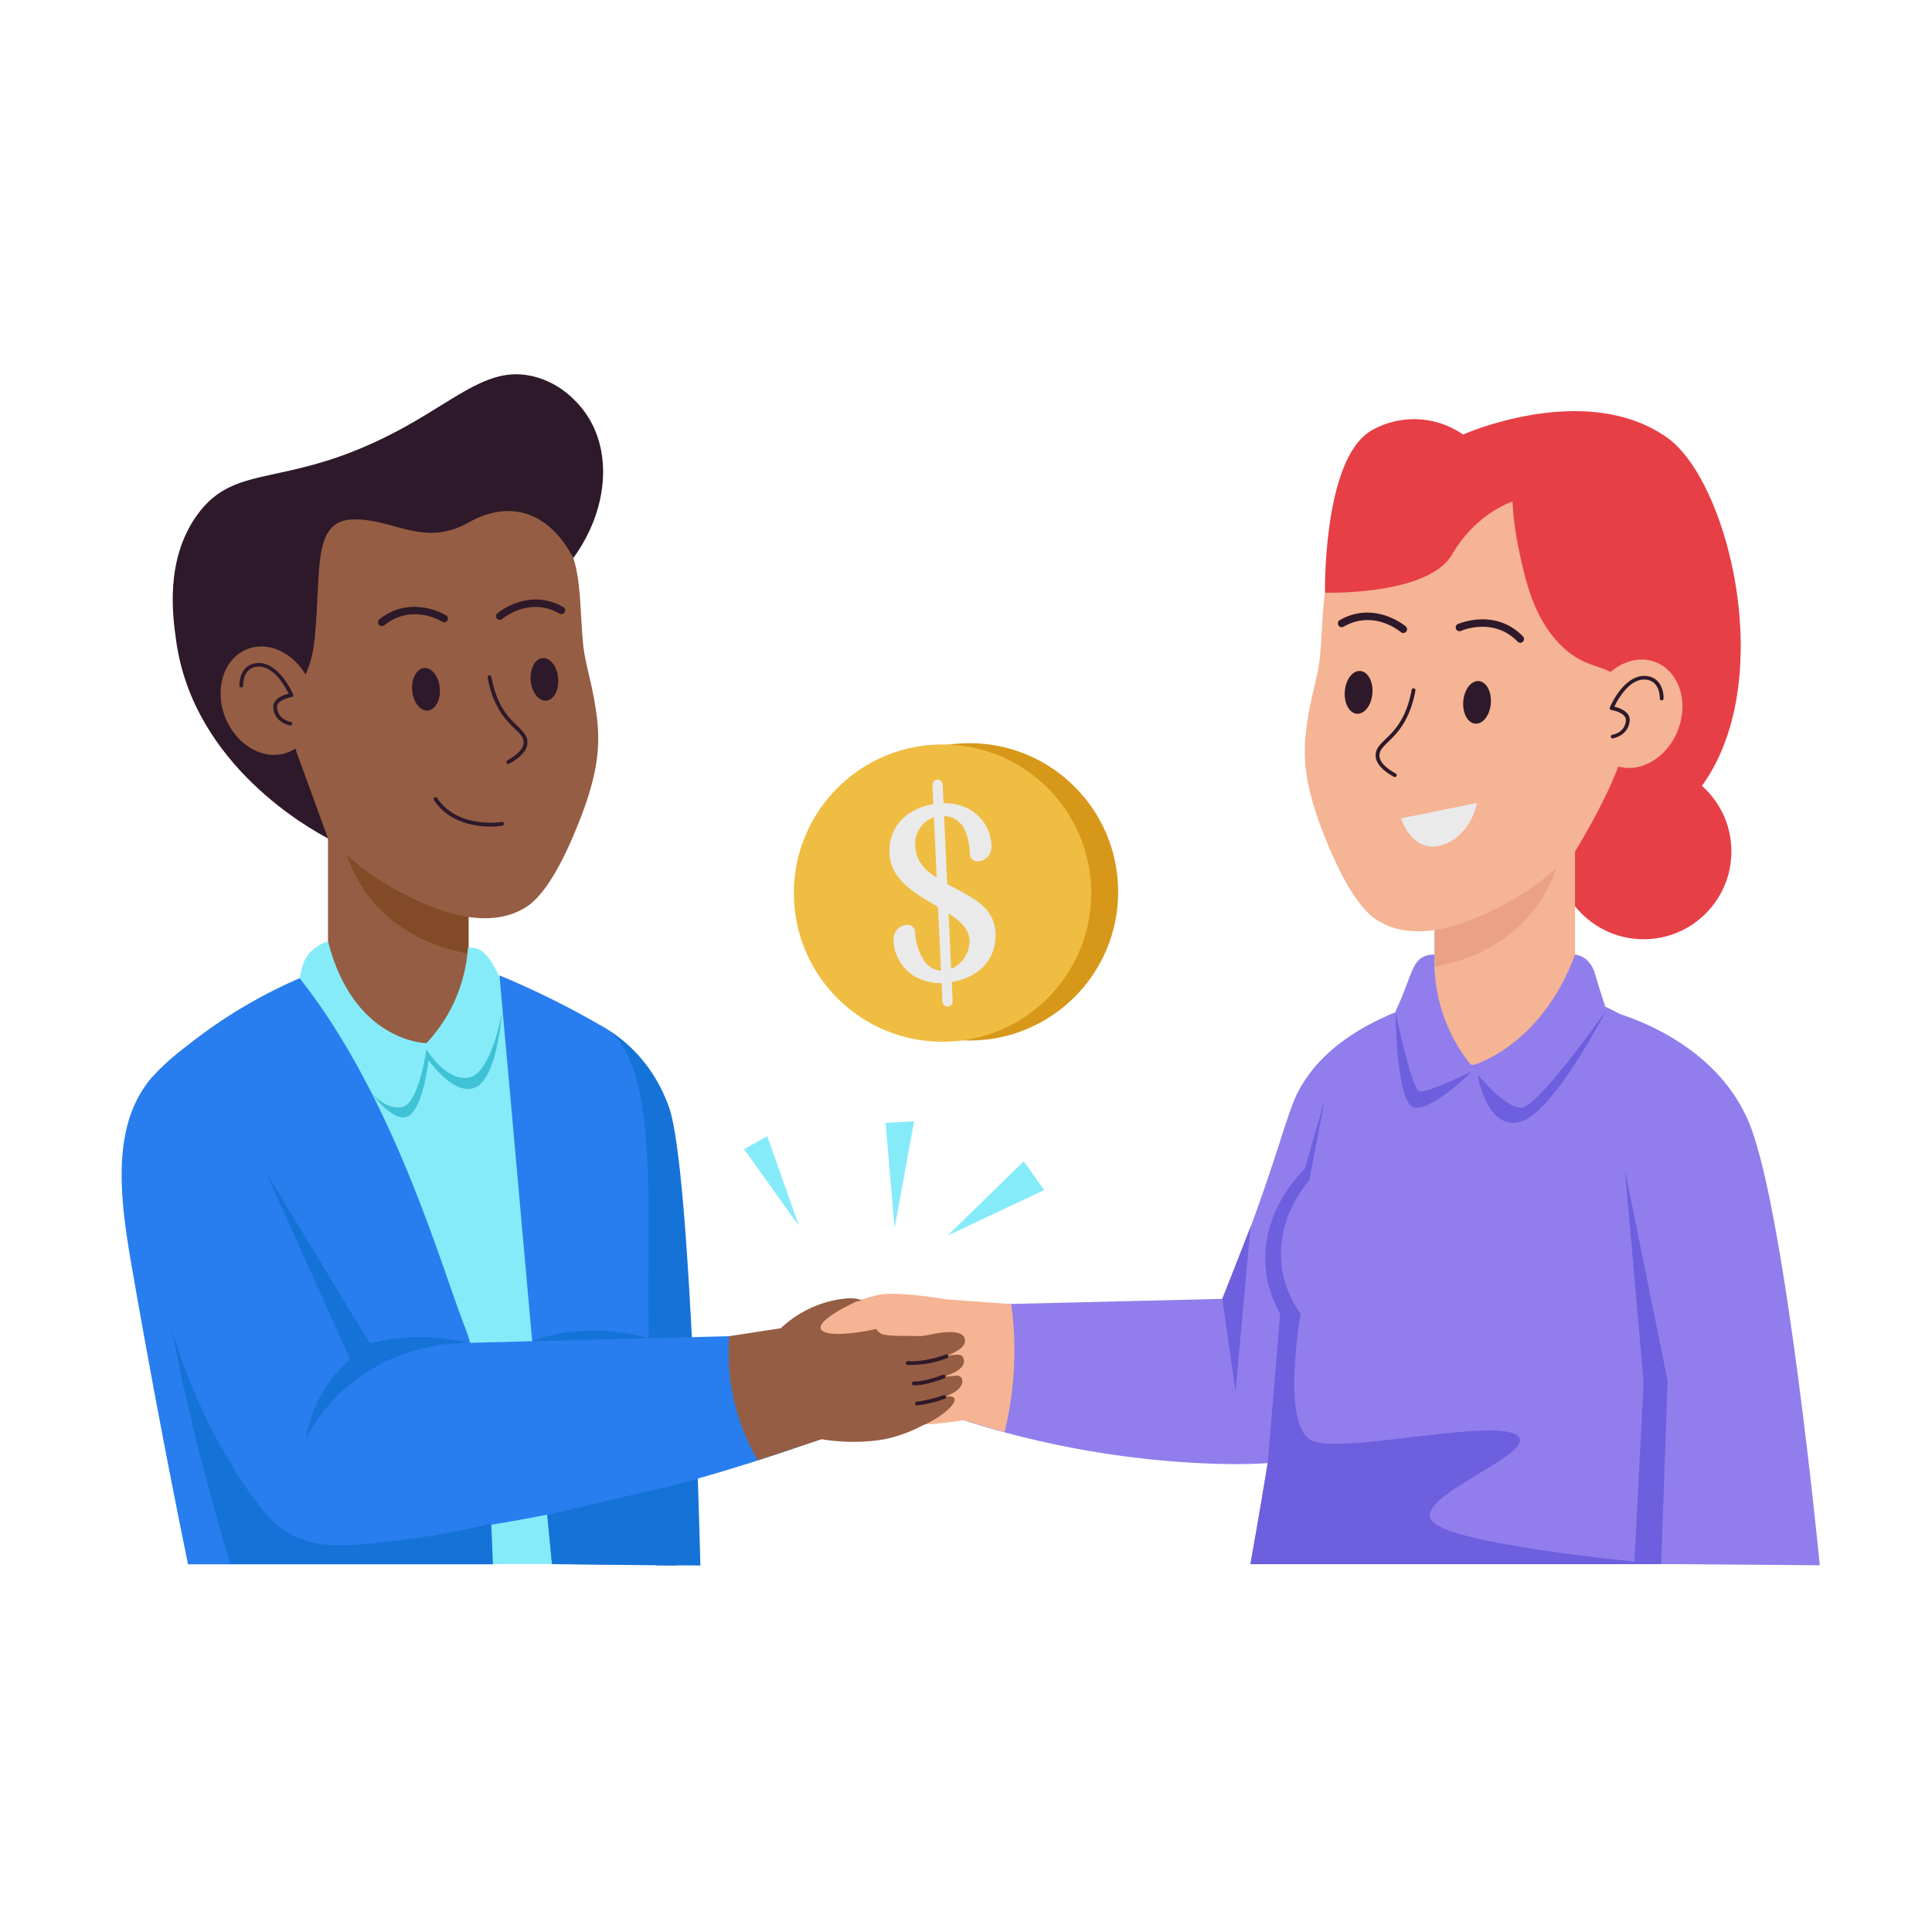 <svg height="512" viewBox="0 0 512 512" width="512" xmlns="http://www.w3.org/2000/svg" xmlns:xlink="http://www.w3.org/1999/xlink"><clipPath id="a"><path d="m86.92 204.88h37.24v76.92h-37.24z"/></clipPath><clipPath id="b"><path d="m380.17 208.35h37.24v76.92h-37.24z" transform="matrix(-1 0 0 -1 797.57 493.61)"/></clipPath><path d="m177.34 293.56c-5.8-16.57-18.8-22.05-18.8-22.05v58.65l15.35 84.65 11.72.06s-2.46-104.74-8.27-121.31z" fill="#1573d8"/><circle cx="435.58" cy="225.65" fill="#e73f46" r="23.26"/><path d="m392.48 261.68c-20.07 83.87-23.34 111.71-42.8 122.71-3.1 1.75-8.63 4.2-28.82 3.49a246.23 246.23 0 0 1 -71.61-13.54l3.67-28.42 71-1.71c13.68-33.08 16.51-47.83 19.94-54.58 5.14-10.12 17.35-21.79 48.62-27.95z" fill="#917eec"/><path d="m268 345.59-17.28-1.25s-13.05-2.29-18-1.15c-8 1.84-15.35 5.83-14.9 7.53s8.76-1.33 12.25 2.65c4.2 4.77-3.57 14-.19 19.8 2 3.37 8 6 25.44 3.19l10.92 3.19a92.59 92.59 0 0 0 1.76-33.96z" fill="#f5b493"/><g clip-path="url(#a)"><path d="m86.92 204.88h37.24v76.92h-37.24z" fill="#955d43"/><path d="m89.76 215.19a39.78 39.78 0 0 0 6.77 20.73c10.52 15.31 28.43 17 31.1 17.24v-26.41z" fill="#834a27"/></g><g clip-path="url(#b)"><path d="m380.17 208.35h37.24v76.92h-37.24z" fill="#f5b493" transform="matrix(-1 0 0 -1 797.57 493.61)"/><path d="m414.56 218.65a39.54 39.54 0 0 1 -6.77 20.73c-10.52 15.32-28.42 17-31.09 17.25v-26.42z" fill="#eba284"/></g><path d="m151.88 221.62c-5 11.7-9.24 16.69-12.33 18.68-11.83 7.62-28.23-1.09-34.35-4.34a70.75 70.75 0 0 1 -15.08-11c-8.34-6.79-27.46-25.26-27.72-52.79-.06-5.89-.28-29.63 18.11-43.42 16-12 39.62-11.7 53.87-1.27a48.1 48.1 0 0 1 10.47 9.11c9.9 9.44 8.38 20 9.66 33.87.51 5.61 2.57 10.82 3.64 19.39s.2 16.65-6.27 31.77z" fill="#955d43"/><g fill="#2d1929"><path d="m134.44 201.53c2.84-1.59 4.29-3.19 4.33-4.77.07-3.62-7.18-4.43-9.53-17.21a.5.5 0 0 1 .4-.59.49.49 0 0 1 .58.41c2.37 12.86 9.64 12.91 9.55 17.41 0 2-1.67 3.85-4.84 5.62a.5.5 0 0 1 -.49-.87z"/><path d="m144.76 185.68c-2 .17-3.87-2.22-4.13-5.33s1.17-5.78 3.18-5.95 3.86 2.22 4.12 5.34-1.16 5.78-3.17 5.94z"/><path d="m113.37 188.31c-2 .17-3.87-2.22-4.13-5.34s1.17-5.78 3.18-5.94 3.86 2.22 4.13 5.33-1.17 5.78-3.18 5.95z"/><path d="m130 219.05c-4 0-11-1-15-7a.5.5 0 0 1 .13-.7.51.51 0 0 1 .7.14c5.55 8.23 17 6.35 17.15 6.33a.5.5 0 0 1 .58.41.49.49 0 0 1 -.41.57 20.11 20.11 0 0 1 -3.15.25z"/><path d="m132.45 164.28a1 1 0 0 1 -.65-1.75c.08-.07 8.23-6.93 17.47-1.66a1 1 0 1 1 -1 1.74c-8-4.57-14.89 1.19-15.18 1.43a1 1 0 0 1 -.64.24z"/><path d="m101.18 165.91a1 1 0 0 1 -.63-1.77c8.29-6.68 17.43-1.21 17.52-1.15a1 1 0 1 1 -1 1.7c-.32-.19-8-4.78-15.21 1a1 1 0 0 1 -.68.22z"/></g><path d="m58.45 414.52s-8.84-102.32 0-127.14c10.68-30 64.47-35.39 85.83-19.16 4.76 3.62 8.71 8.84 16.18 40 9.9 41.39 13.88 77.93 16.88 106.26z" fill="#86ebf9"/><path d="m91.88 261.65c-5 .85-35.79 6.6-46.42 30.89-2 4.66-5.4 14.73 0 37.84 5.24 22.41 14.84 63.5 44.84 78.62a494.58 494.58 0 0 0 127.1-27.61q-3.72-13.86-7.45-27.71l-114.12 2.91z" fill="#287eef"/><path d="m441.93 175.61c-.26 27.53-19.38 46-27.73 52.79a70.21 70.21 0 0 1 -15.07 11c-6.13 3.26-22.53 12-34.35 4.35-3.09-2-7.34-7-12.34-18.68-6.46-15.12-7.34-23.23-6.27-31.81s3.13-13.77 3.65-19.38c1.27-13.86-.25-24.43 9.66-33.88a48 48 0 0 1 10.46-9.11c14.26-10.42 37.9-10.71 53.87 1.27 18.4 13.84 18.19 37.56 18.12 43.45z" fill="#f5b493"/><path d="m369.39 205.87c-3.16-1.77-4.79-3.66-4.83-5.62-.09-4.52 7.18-4.56 9.54-17.42a.5.5 0 0 1 1 .18c-2.36 12.8-9.61 13.59-9.53 17.22 0 1.58 1.49 3.18 4.32 4.77a.5.5 0 0 1 -.5.87z" fill="#2d1929"/><path d="m363.69 183.81c-.26 3.12-2.1 5.51-4.12 5.34s-3.44-2.83-3.18-6 2.11-5.5 4.12-5.33 3.49 2.88 3.18 5.99z" fill="#2d1929"/><path d="m395.08 186.44c-.26 3.12-2.1 5.51-4.12 5.34s-3.44-2.83-3.18-5.95 2.11-5.51 4.12-5.34 3.44 2.83 3.18 5.95z" fill="#2d1929"/><path d="m371.87 167.75a1 1 0 0 1 -.65-.24c-.29-.25-7.18-6-15.17-1.43a1 1 0 0 1 -1.37-.38 1 1 0 0 1 .37-1.36c9.24-5.28 17.4 1.58 17.48 1.65a1 1 0 0 1 -.66 1.76z" fill="#2d1929"/><path d="m402.91 170.35a1 1 0 0 1 -.72-.3c-6.43-6.64-14.89-2.9-15-2.86a1 1 0 0 1 -.83-1.82c.1 0 9.84-4.36 17.24 3.29a1 1 0 0 1 -.69 1.69z" fill="#2d1929"/><path d="m450.27 414.52c-.33-13.94-.85-37.78-1.27-67.69-.64-45.37 1.6-57.86-8.74-69.43-18.15-20.31-60.16-22.54-81.84 2.62-11.46 13.3-12.61 29.27-13.35 38-2.08 24.37-6.29 54.9-13.69 96.51z" fill="#917eec"/><path d="m86.92 262.68s12.08 15.89 24.34 14.14 12.9-16.53 12.9-16.53-22.57-9.56-37.24 2.39z" fill="#955d43"/><path d="m86.92 249.45s-5.79 1.55-6.92 7.22-3.24 7.63-1.28 11.33 20.45 25.55 26.82 25.55 7.45-17.1 7.45-17.1-19.26-.21-26.07-27z" fill="#86ebf9"/><path d="m113 276.46a40.86 40.86 0 0 0 11-25.26c2.52-.33 4.13.89 5.61 2.84a27.3 27.3 0 0 1 4 8.65s-2.3 40.55-20.61 13.77z" fill="#86ebf9"/><path d="m79.41 259.24a131.48 131.48 0 0 0 -30.16 18.16 63.64 63.64 0 0 0 -9.17 8.3c-11.27 13.36-8 33.86-4.81 52 5.48 31.35 10.49 57 14.56 76.86h80.78s-1.07-46.87-7.3-62.59-18.68-60.82-43.9-92.73z" fill="#287eef"/><path d="m132.36 258.48c4.62 51.37 9.38 104.79 13.92 156l32.81.29a350.73 350.73 0 0 1 -7.28-67c-.3-27.84 2.72-66.46-11.56-75.4a227.6 227.6 0 0 0 -27.89-13.89z" fill="#287eef"/><path d="m380.17 264.65s0 18.07 12.31 17.74 24.93-18.48 24.93-18.48-20.96-13.22-37.24.74z" fill="#f5b493"/><path d="m380.17 253a6 6 0 0 0 -3 .58c-2.29 1.15-2.92 3.61-4.93 8.78-1.86 4.8-2 4.42-2.42 5.88-2.24 7.61 2.09 16.79 6.53 20.38 6.07 4.93 13.62-6.23 13.62-6.23a43.53 43.53 0 0 1 -9.8-29.39z" fill="#917eec"/><path d="m390 282.39s18.14-4.6 27.42-29.39c0 0 3.85.06 5.33 5.25s3 9.45 3 9.45-13.55 24.54-24.63 27.49-11.12-12.8-11.12-12.8z" fill="#917eec"/><path d="m425.7 267.7s28.42 6.31 38 30.28 18.56 116.83 18.56 116.83l-40.55-.31q-8-73.41-16.01-146.8z" fill="#917eec"/><path d="m98.53 289.76s4.42 5 8.51 3.45 5.96-15.13 5.96-15.13 5.12 8.51 11.17 7.51 8.83-17.21 8.83-17.21-1.09 16.72-6.75 19.67-12.69-7.1-12.69-7.1-1.23 11.78-5 14.61-10.03-5.8-10.03-5.8z" fill="#40c2d6"/><path d="m70.2 310.13 22.58 50.07a35.87 35.87 0 0 0 -11.74 21c8.67-16.14 24.96-25.2 43.12-25.34a54.45 54.45 0 0 0 -26.16.14z" fill="#1573d8"/><path d="m45.58 352.16a149.58 149.58 0 0 0 18.7 40.67c6 9.08 9.61 12.17 13.65 14.16 7.33 3.59 14.76 2.77 29.32 1a194.34 194.34 0 0 0 22.75-4.21c.19 3.58.39 7.16.58 10.74h-69.58s-11.15-37.08-15.42-62.36z" fill="#1573d8"/><path d="m141 355.43 30.92-.79s-15.73-5.06-30.92.79z" fill="#1573d8"/><path d="m145 401.44 1.29 13.08 32.89.35-3.18-20.69z" fill="#1573d8"/><path d="m73 184s8.75 2.22 10.45-15.35-.77-30.7 10.07-31 18.6 7.55 30.64.82 22-1.7 27.78 9.41c9.23-12.72 10.4-28.12 3.3-38.31-1.45-2.07-6.07-8-14-9.84-11.24-2.73-19.24 5.27-33.94 13.41-31.08 17.16-44.6 8.66-55.15 23.47-8.5 11.93-6.38 26.8-5.42 33.49 4.69 32.8 35.68 49.71 40.19 52.08z" fill="#2d1929"/><path d="m76.46 199.32c-6.2 2.5-13.69-1.57-16.73-9.1s-.48-15.65 5.71-18.16 13.68 1.58 16.73 9.1.48 15.66-5.71 18.16z" fill="#955d43"/><path d="m77 192.27s-4.19-.62-4.57-4.64c-.24-2.46 2.72-3.46 4.07-3.79-.88-1.81-3.92-7.38-8.16-7.17-4 .19-3.9 4.75-3.89 5a.5.5 0 0 1 -.48.51.49.49 0 0 1 -.52-.47c-.08-2 .83-5.8 4.84-6 5.71-.25 9.24 8 9.39 8.34a.51.51 0 0 1 -.39.69s-4.07.66-3.87 2.84c.31 3.22 3.58 3.72 3.72 3.74a.5.5 0 0 1 -.14.95z" fill="#2d1929"/><path d="m400.83 132.92s-9.61 3-16 14-33.69 10.14-33.69 10.14-.62-36 12.59-43.13a22.74 22.74 0 0 1 24 1.23s32.59-14.53 54.19.9 38.08 104.94-24.51 109.59c16.75-27.75 16.59-39.65 12.23-45.17-3.86-4.86-9.34-2.59-16.39-9.89s-9.16-17.41-10.83-25.4a81.08 81.08 0 0 1 -1.59-12.27z" fill="#e73f46"/><path d="m444.59 193.69c-3 7.53-10.53 11.6-16.72 9.1s-8.75-10.64-5.71-18.16 10.53-11.6 16.72-9.1 8.75 10.63 5.71 18.16z" fill="#f5b493"/><path d="m427.17 194.75c.14 0 3.41-.52 3.71-3.75.21-2.17-3.82-2.83-3.87-2.84a.49.49 0 0 1 -.38-.68c.15-.36 3.66-8.6 9.39-8.35 4 .2 4.92 4 4.84 6a.5.5 0 0 1 -.52.48.5.5 0 0 1 -.48-.52c0-.19.13-4.75-3.89-5-4.24-.22-7.28 5.37-8.16 7.18 1.35.32 4.3 1.33 4.07 3.79-.38 4-4.53 4.63-4.57 4.64a.5.5 0 0 1 -.14-.95z" fill="#2d1929"/><path d="m351.05 291.49-5.26 18.23c-10.27 10.36-14.06 25.2-6.53 38.41l-3.3 39.6 8.72-39.6c-8.1-11.16-6.33-25.06 2.3-35.37z" fill="#6d5fde"/><path d="m430.63 310.14 4.95 56.13-2.48 48.25h7.12l1.72-48.58z" fill="#6d5fde"/><path d="m193.24 354.1 13.67-2.1a29.66 29.66 0 0 1 15.27-7.63c2.51-.37 5.08-.72 7 .8 2.66 2.15 1.24 5.84 3.94 8 1.15.92 2.11.82 7.45.86 10.44.09 12 .53 12.43 1.45.25.61.1 1.75-2.2 4a3 3 0 0 1 -1.29 5.51 3.43 3.43 0 0 1 -1.48 5.83c.84 4.08 4.32 1.3 4.39 1.41s-8.14 7.72-19.42 9.42a51.6 51.6 0 0 1 -15.27-.24l-16.91 5.59a56.65 56.65 0 0 1 -7.58-32.9z" fill="#955d43"/><path d="m371.28 216.89 20.15-4.11c-1.75 8.22-8.55 12.61-13.51 11.37-4.5-1.15-6.44-6.65-6.64-7.26z" fill="#eaeaea"/><path d="m226.91 344.93s-11.78 5.35-9.06 7.68 16.61-.3 22.31-2.92-1.16-7.41-13.25-4.76z" fill="#f5b493"/><path d="m323.92 344.21 3.52 24.53 3.94-43.55z" fill="#6d5fde"/><path d="m369.84 268.24s.12 24.65 5.05 25.31 15.11-9.55 15.11-9.55-11.65 5.66-13.79 5.25-6.37-21.01-6.37-21.01z" fill="#6d5fde"/><path d="m391.55 284.69s2.38 14.93 11.25 12.64 22.9-29.63 22.9-29.63-18.14 25.91-22.58 25.88-11.57-8.89-11.57-8.89z" fill="#6d5fde"/><path d="m402.06 380.39c-6.41-4.68-45.56 4.93-54.18 1.48s-3.2-33.74-3.2-33.74l-4.21 9.92c-2.27 16.3-5.25 34.89-9.09 56.47h108.84s-52.94-4.58-60.3-11 28.54-18.45 22.14-23.13z" fill="#6d5fde"/><path d="m197.18 304.55q7.27 10.14 14.53 20.29l-8.37-23.74z" fill="#86ebf9"/><path d="m234.69 297.57q1.2 13.95 2.38 27.91 2.6-14.16 5.18-28.32z" fill="#86ebf9"/><path d="m271.3 307.75-20.19 19.7 25.61-12.07z" fill="#86ebf9"/><circle cx="256.93" cy="236.35" fill="#d7981a" r="39.4"/><circle cx="249.78" cy="236.68" fill="#efbd42" r="39.4"/><path d="m235.72 226.17c-.34-7.25 4.77-11.92 11.63-13.08l-.24-5.06a1.35 1.35 0 0 1 2.7-.13l.23 4.95a13.47 13.47 0 0 1 7.25 1.84 11.49 11.49 0 0 1 5.46 9.13c.13 2.81-1.45 4.35-3.81 4.46a2 2 0 0 1 -1.9-2c-.34-6.48-2.59-9.82-6.85-10l.84 18c3.5 1.83 5.82 3.14 7 3.91 3.21 2.07 5.59 4.81 5.78 9 .35 7.34-4.74 11.9-11.59 13.07l.24 5.06a1.35 1.35 0 1 1 -2.7.12l-.23-4.9a13.84 13.84 0 0 1 -7.25-1.88c-5.77-3.37-8-13.29-1.65-13.59a2 2 0 0 1 1.9 2 15.13 15.13 0 0 0 2.13 7.14 6 6 0 0 0 4.72 3.05l-.78-16.89c-6.26-3.68-12.58-7.26-12.9-14.23m12.53 6.43-.74-16a7.49 7.49 0 0 0 -4.94 7.51c.18 4 2.48 6.53 5.68 8.48m3.83 24.19a8 8 0 0 0 4.87-7.51c-.14-3-2.42-5.18-5.55-7.17z" fill="#eaeaea"/><path d="m230.18 352.87c7.82 1.93 13.13 1.54 16.61.77 2.54-.57 8.14-1.45 8.86 1.06.66 2.3-2.48 3.59-4.89 4.75 0 0 3.5-1 4.27 0s1.31 3.7-5.56 5.51c0 0 1.87-.25 4.05-.41s3.27 4.31-5.53 6.24c0 0 4.76-1.64 5 0s-4.39 5.42-8.71 7-8.47-8-8.47-8z" fill="#955d43"/><path d="m240.54 361.71a.5.5 0 0 1 .09-1c4.27.39 9.9-1.71 10-1.73a.5.5 0 1 1 .36.94 26.85 26.85 0 0 1 -10.45 1.79z" fill="#2d1929"/><path d="m242.17 367.1a.5.5 0 0 1 -.48-.52.49.49 0 0 1 .52-.48c2.94.11 7.63-1.75 7.67-1.77a.5.5 0 0 1 .38.93c-2.13.85-5.76 1.94-8.09 1.84z" fill="#2d1929"/><path d="m243 372.46a.5.5 0 0 1 0-1 38.45 38.45 0 0 0 7-1.7.5.5 0 1 1 .32.94 34.78 34.78 0 0 1 -7.32 1.76z" fill="#2d1929"/></svg>
